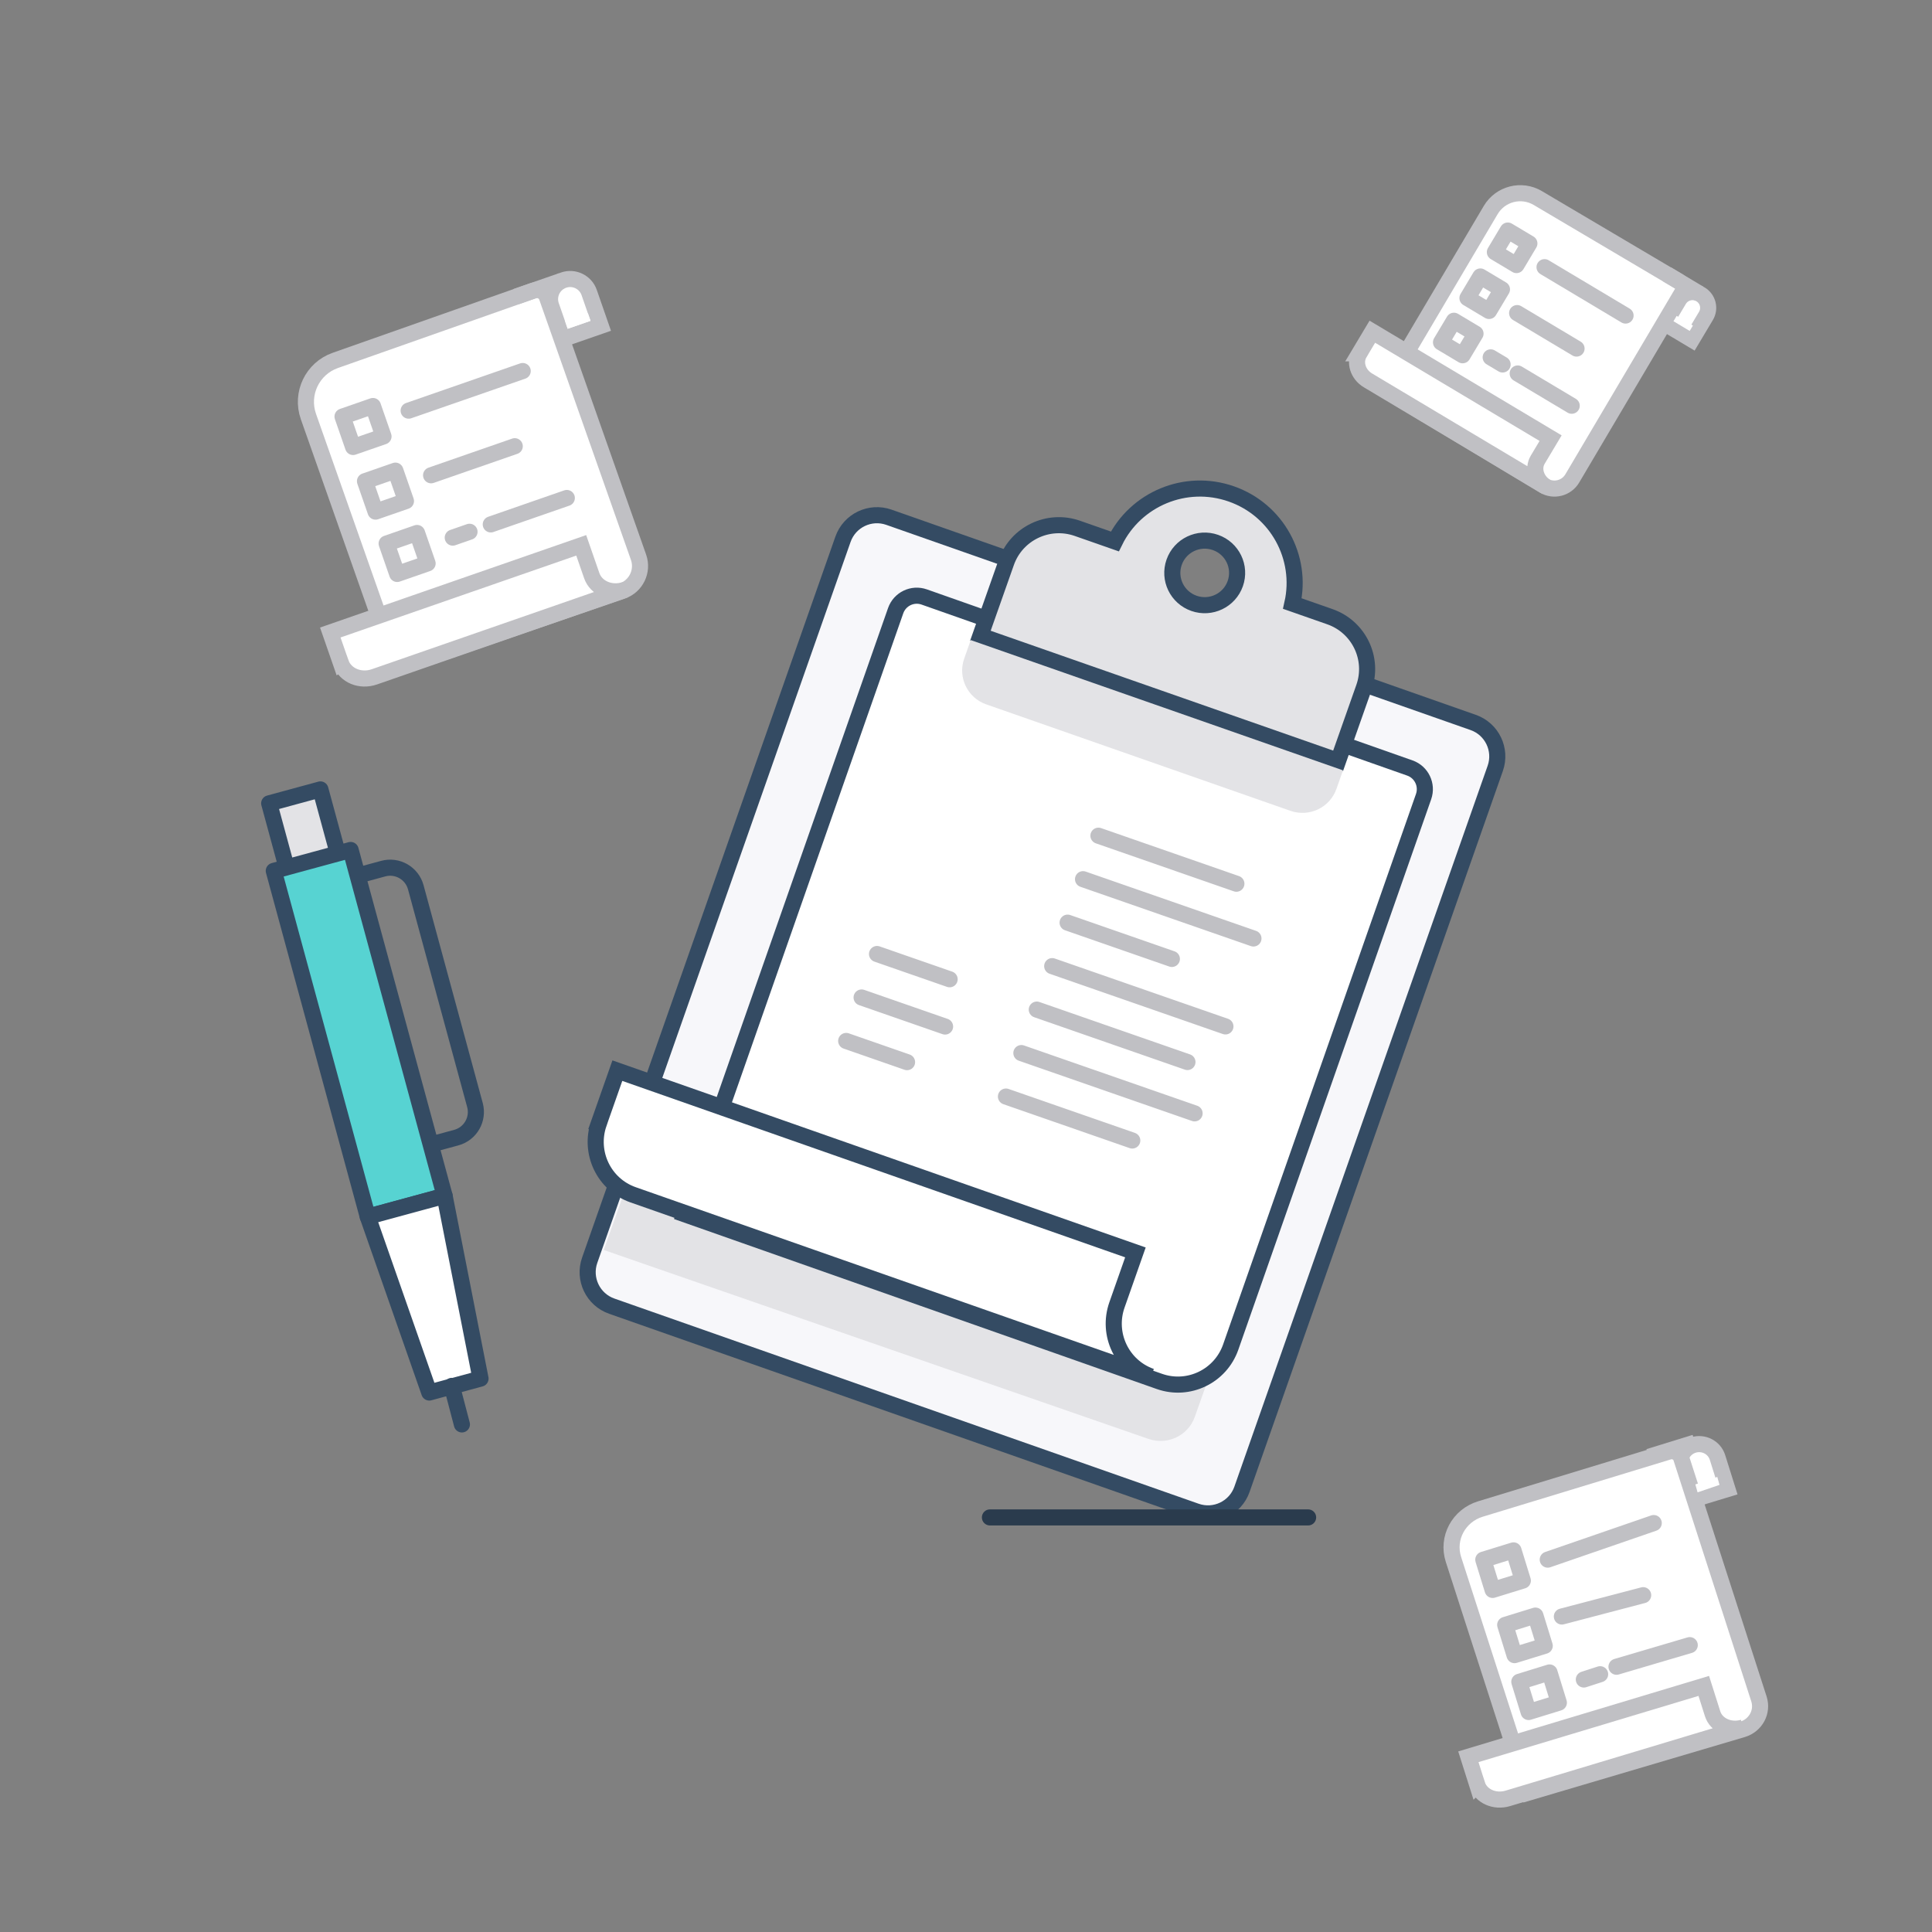 <svg xmlns="http://www.w3.org/2000/svg" width="240" height="240" viewBox="0 0 240 240">
  <rect x="0" y="0" width="240" height="240" fill="#808080" stroke="none"/>
  <g fill="none" fill-rule="evenodd">
    <path fill="#FFF" stroke="#C0C0C4" stroke-width="2" d="M69.904,42.116 L68.467,37.98 C68.014,36.676 68.704,35.251 70.008,34.799 C71.312,34.345 72.737,35.035 73.19,36.34 L74.627,40.475 L69.904,42.116 Z"/>
    <path fill="#FFF" d="M79.319,69.216 L67.936,36.905 C67.695,36.22 66.944,35.86 66.258,36.102 L41.651,44.771 C38.804,45.774 37.31,48.894 38.312,51.739 L49.327,83.007 L77.31,73.411 C79.023,72.808 79.923,70.93 79.319,69.216"/>
    <path fill="#FFF" stroke="#C0C0C4" stroke-width="2" d="M79.319,69.216 L67.936,36.905 C67.695,36.22 66.944,35.86 66.258,36.102 L41.651,44.771 C38.804,45.774 37.31,48.894 38.312,51.739 L49.327,83.007 L77.31,73.411 C79.023,72.808 79.923,70.93 79.319,69.216 Z"/>
    <path fill="#FFF" stroke="#C0C0C4" stroke-width="2" d="M73.508,71.507 L72.201,67.743 L41.029,78.573 L42.342,82.352 L42.343,82.351 C42.895,83.914 44.755,84.688 46.507,84.08 L77.678,73.25 C75.922,73.861 74.055,73.08 73.508,71.507 Z"/>
    <path fill="#F7F7FA" d="M69.775,34.879 L64.107,36.849"/>
    <path stroke="#C0C0C4" stroke-width="2" d="M69.775,34.879 L64.107,36.849"/>
    <polygon fill="#FFF" points="73.359 39.852 70.519 40.839 70.192 39.899 73.032 38.913"/>
    <polygon stroke="#C0C0C4" stroke-linecap="round" stroke-linejoin="round" stroke-width="2" points="47.641 54.214 43.862 55.526 42.55 51.748 46.328 50.436"/>
    <polygon stroke="#C0C0C4" stroke-linecap="round" stroke-linejoin="round" stroke-width="2" points="50.43 62.243 46.652 63.555 45.339 59.777 49.118 58.465"/>
    <polygon stroke="#C0C0C4" stroke-linecap="round" stroke-linejoin="round" stroke-width="2" points="53.12 69.986 49.341 71.299 48.029 67.52 51.807 66.208"/>
    <path stroke="#C0C0C4" stroke-linecap="round" stroke-width="2" d="M50.763 51.012L64.932 46.09M53.553 59.041L63.944 55.431M56.242 66.784L58.325 66.059M60.966 65.143L70.412 61.862"/>
    <path fill="#FFF" stroke="#C0C0C4" stroke-width="2" d="M208.603,42.162 L207.48,38.929 C207.126,37.91 207.665,36.796 208.684,36.443 C209.703,36.088 210.817,36.627 211.171,37.647 L212.294,40.879 L208.603,42.162 Z" transform="rotate(50 209.833 39.248)"/>
    <path fill="#FFF" d="M206.864,49.825 L197.967,24.572 C197.779,24.036 197.192,23.755 196.656,23.944 L177.424,30.72 C175.199,31.504 174.031,33.942 174.814,36.166 L183.423,60.604 L205.294,53.104 C206.632,52.632 207.336,51.165 206.864,49.825" transform="rotate(50 190.79 42.244)"/>
    <path fill="#FFF" stroke="#C0C0C4" stroke-width="2" d="M206.864,49.825 L197.967,24.572 C197.779,24.036 197.192,23.755 196.656,23.944 L177.424,30.72 C175.199,31.504 174.031,33.942 174.814,36.166 L183.423,60.604 L205.294,53.104 C206.632,52.632 207.336,51.165 206.864,49.825 Z" transform="rotate(50 190.79 42.244)"/>
    <path fill="#FFF" stroke="#C0C0C4" stroke-width="2" d="M192.277,47.369 L191.255,44.427 L166.892,52.891 L167.918,55.845 L167.919,55.844 C168.351,57.066 169.805,57.671 171.173,57.195 L195.536,48.731 C194.164,49.209 192.704,48.598 192.277,47.369 Z" transform="rotate(50 181.214 50.892)"/>
    <path fill="#F7F7FA" d="M211.28,34.494 L206.85,36.034" transform="rotate(50 209.065 35.264)"/>
    <path stroke="#C0C0C4" stroke-width="2" d="M211.28,34.494 L206.85,36.034" transform="rotate(50 209.065 35.264)"/>
    <polygon fill="#FFF" points="210.329 40.155 208.11 40.926 207.854 40.192 210.074 39.421" transform="rotate(50 209.092 40.174)"/>
    <polygon stroke="#C0C0C4" stroke-linecap="round" stroke-linejoin="round" stroke-width="2" points="189.832 31.748 186.878 32.773 185.853 29.82 188.805 28.795" transform="rotate(50 187.842 30.784)"/>
    <polygon stroke="#C0C0C4" stroke-linecap="round" stroke-linejoin="round" stroke-width="2" points="186.425 37.451 183.473 38.477 182.447 35.524 185.4 34.498" transform="rotate(50 184.436 36.487)"/>
    <polygon stroke="#C0C0C4" stroke-linecap="round" stroke-linejoin="round" stroke-width="2" points="183.141 42.951 180.188 43.978 179.163 41.024 182.115 39.999" transform="rotate(50 181.152 41.988)"/>
    <path stroke="#C0C0C4" stroke-linecap="round" stroke-width="2" d="M191.364,38.116 L202.438,34.27" transform="rotate(50 196.9 36.193)"/>
    <path stroke="#C0C0C4" stroke-linecap="round" stroke-width="2" d="M188.093,42.506 L196.214,39.685" transform="rotate(50 192.153 41.096)"/>
    <path stroke="#C0C0C4" stroke-linecap="round" stroke-width="2" d="M185.022,45.079 L186.65,44.512" transform="rotate(50 185.836 44.903)"/>
    <path stroke="#C0C0C4" stroke-linecap="round" stroke-width="2" d="M188.197,49.681 L195.58,47.117" transform="rotate(50 191.889 48.399)"/>
    <path fill="#FFF" stroke="#C0C0C4" stroke-width="2" d="M210.157,186.413 L208.789,182.53 C208.357,181.306 209.014,179.968 210.256,179.544 C211.498,179.118 212.856,179.765 213.287,180.991 L214.656,184.872 L210.157,186.413 Z" transform="rotate(2 211.656 182.913)"/>
    <path fill="#FFF" d="M218.823,210.377 L208.128,180.804 C207.901,180.177 207.196,179.847 206.551,180.069 L183.43,188.004 C180.755,188.922 179.351,191.777 180.293,194.381 L190.643,223 L216.936,214.217 C218.545,213.665 219.391,211.946 218.823,210.377" transform="rotate(2 199.5 201.5)"/>
    <path fill="#FFF" stroke="#C0C0C4" stroke-width="2" d="M218.823,210.377 L208.128,180.804 C207.901,180.177 207.196,179.847 206.551,180.069 L183.43,188.004 C180.755,188.922 179.351,191.777 180.293,194.381 L190.643,223 L216.936,214.217 C218.545,213.665 219.391,211.946 218.823,210.377 Z" transform="rotate(2 199.5 201.5)"/>
    <path fill="#FFF" stroke="#C0C0C4" stroke-width="2" d="M212.608,212.421 L211.394,209.008 L182.476,218.827 L183.694,222.254 L183.695,222.253 C184.208,223.67 185.934,224.371 187.558,223.82 L216.476,214.001 C214.847,214.555 213.114,213.847 212.608,212.421 Z" transform="rotate(2 199.476 216.508)"/>
    <path fill="#F7F7FA" d="M210.527,179.101 L204.859,181.071" transform="rotate(2 207.693 180.086)"/>
    <path stroke="#C0C0C4" stroke-width="2" d="M210.527,179.101 L204.859,181.071" transform="rotate(2 207.693 180.086)"/>
    <polygon fill="#FFF" points="213.603 184.405 210.913 185.429 210.603 184.453 213.294 183.429" transform="rotate(2 212.103 184.43)"/>
    <polygon stroke="#C0C0C4" stroke-linecap="round" stroke-linejoin="round" stroke-width="2" points="189.217 196.261 185.506 197.55 184.217 193.839 187.928 192.55" transform="rotate(2 186.717 195.05)"/>
    <polygon stroke="#C0C0C4" stroke-linecap="round" stroke-linejoin="round" stroke-width="2" points="191.936 204.361 188.226 205.65 186.936 201.939 190.648 200.65" transform="rotate(2 189.436 203.15)"/>
    <polygon stroke="#C0C0C4" stroke-linecap="round" stroke-linejoin="round" stroke-width="2" points="193.691 211.426 189.979 212.715 188.691 209.004 192.401 207.715" transform="rotate(2 191.19 210.215)"/>
    <path stroke="#C0C0C4" stroke-linecap="round" stroke-width="2" d="M192.35,193.971 L205.35,188.971" transform="rotate(2 198.85 191.471)"/>
    <path stroke="#C0C0C4" stroke-linecap="round" stroke-width="2" d="M194.07,200.984 L204.07,197.984" transform="rotate(2 199.07 199.484)"/>
    <path stroke="#C0C0C4" stroke-linecap="round" stroke-width="2" d="M196.757,208.668 L198.757,207.943" transform="rotate(2 197.757 208.443)"/>
    <path stroke="#C0C0C4" stroke-linecap="round" stroke-width="2" d="M200.857,207.207 L209.857,204.207" transform="rotate(2 205.357 205.707)"/>
    <path fill="#F7F7FA" stroke="#344B63" stroke-width="2" d="M148.578,187.746 L75.992,162.255 C73.661,161.436 72.435,158.882 73.254,156.551 L104.718,66.992 C105.537,64.661 108.09,63.435 110.422,64.254 L183.008,89.746 C185.339,90.565 186.565,93.118 185.746,95.449 L154.282,185.008 C153.463,187.339 150.909,188.565 148.578,187.746 Z"/>
    <path fill="#E3E3E6" d="M75,155.277 L142.672,178.748 C145.018,179.562 147.589,178.342 148.414,176.026 L152,165.944 L80.079,141 L75,155.277 Z"/>
    <path fill="#FFF" stroke="#344B63" stroke-width="2" d="M144.023,171.605 C147.644,172.879 151.613,170.97 152.884,167.339 L176.842,98.96 C177.351,97.506 176.589,95.916 175.14,95.405 L114.806,74.158 C113.357,73.648 111.77,74.412 111.261,75.864 L85,150.819 L144.023,171.605 Z"/>
    <path stroke="#C0C0C4" stroke-linecap="round" stroke-width="2" d="M136.452 103.814L153.588 109.777M134.538 109.215L155.708 116.581M130.708 120.016L152.227 127.504M128.793 125.416L147.509 131.929M126.878 130.817L148.397 138.305M124.963 136.218L140.655 141.678M108.946 118.51L117.966 121.648M107.031 123.911L117.401 127.519M105.116 129.311L112.678 131.943M132.623 114.615L145.575 119.122"/>
    <path fill="#FFF" stroke="#344B63" stroke-width="2" d="M138.752,162.103 L141.047,155.578 L76.69,133 L74.384,139.558 L74.387,139.559 C73.131,143.191 75.029,147.153 78.644,148.422 L143,171 C139.373,169.727 137.471,165.745 138.752,162.103 Z"/>
    <path fill="#E3E3E6" stroke="#344B63" stroke-width="2" d="M165.197,76.607 C168.806,77.87 170.703,81.807 169.436,85.402 L166.223,94.515 L121.79,78.967 L125.004,69.855 C126.272,66.26 130.225,64.37 133.833,65.632 L138.49,67.262 C141.077,61.992 147.266,59.363 152.958,61.356 C158.65,63.348 161.83,69.253 160.54,74.977 L165.197,76.607 Z M153.451,72.497 C154.188,70.406 153.085,68.118 150.988,67.385 C148.89,66.65 146.593,67.749 145.857,69.839 C145.118,71.928 146.222,74.217 148.32,74.95 C150.417,75.685 152.715,74.586 153.451,72.497 Z"/>
    <path fill="#E3E3E6" d="M160.314,100.726 L122.514,87.499 C120.182,86.683 118.956,84.14 119.775,81.818 L120.588,79.513 L166.83,95.694 L166.018,97.998 C165.199,100.32 162.644,101.541 160.314,100.726"/>
    <path stroke="#344B63" stroke-linecap="round" stroke-width="2" d="M42.304,108.189 L52.197,108.154 C54.018,108.147 55.5,109.619 55.506,111.44 L55.605,139.469 C55.611,141.291 54.14,142.772 52.319,142.779 L47.372,142.795" transform="rotate(-15 48.954 125.475)"/>
    <polygon fill="#E3E3E6" stroke="#344B63" stroke-linecap="round" stroke-linejoin="round" stroke-width="2" points="45.396 139.416 38.801 139.439 38.655 98.22 45.25 98.196" transform="rotate(-15 42.026 118.817)"/>
    <polygon fill="#57D3D2" stroke="#344B63" stroke-linecap="round" stroke-linejoin="round" stroke-width="2" points="49.645 150.606 39.752 150.641 39.595 106.124 49.488 106.088" transform="rotate(-15 44.62 128.364)"/>
    <polygon fill="#FFF" stroke="#344B63" stroke-linecap="round" stroke-linejoin="round" stroke-width="2" points="58.39 149.434 48.497 149.469 50.227 172.546 56.823 172.523" transform="rotate(-15 53.443 160.99)"/>
    <path fill="#F7F7FA" d="M56.747,171.955 L56.722,176.901" transform="rotate(-15 57.222 174.428)"/>
    <path stroke="#344B63" stroke-linecap="round" stroke-linejoin="round" stroke-width="2" d="M56.747,171.955 L56.722,176.901" transform="rotate(-15 57.222 174.428)"/>
    <path fill="#2A3B4D" fill-rule="nonzero" d="M162.5,187.5 C163.052,187.5 163.5,187.948 163.5,188.5 C163.5,189.052 163.052,189.5 162.5,189.5 L122.972,189.5 C122.419,189.5 121.972,189.052 121.972,188.5 C121.972,187.948 122.419,187.5 122.972,187.5 L162.5,187.5 Z"/>
  </g>
</svg>
